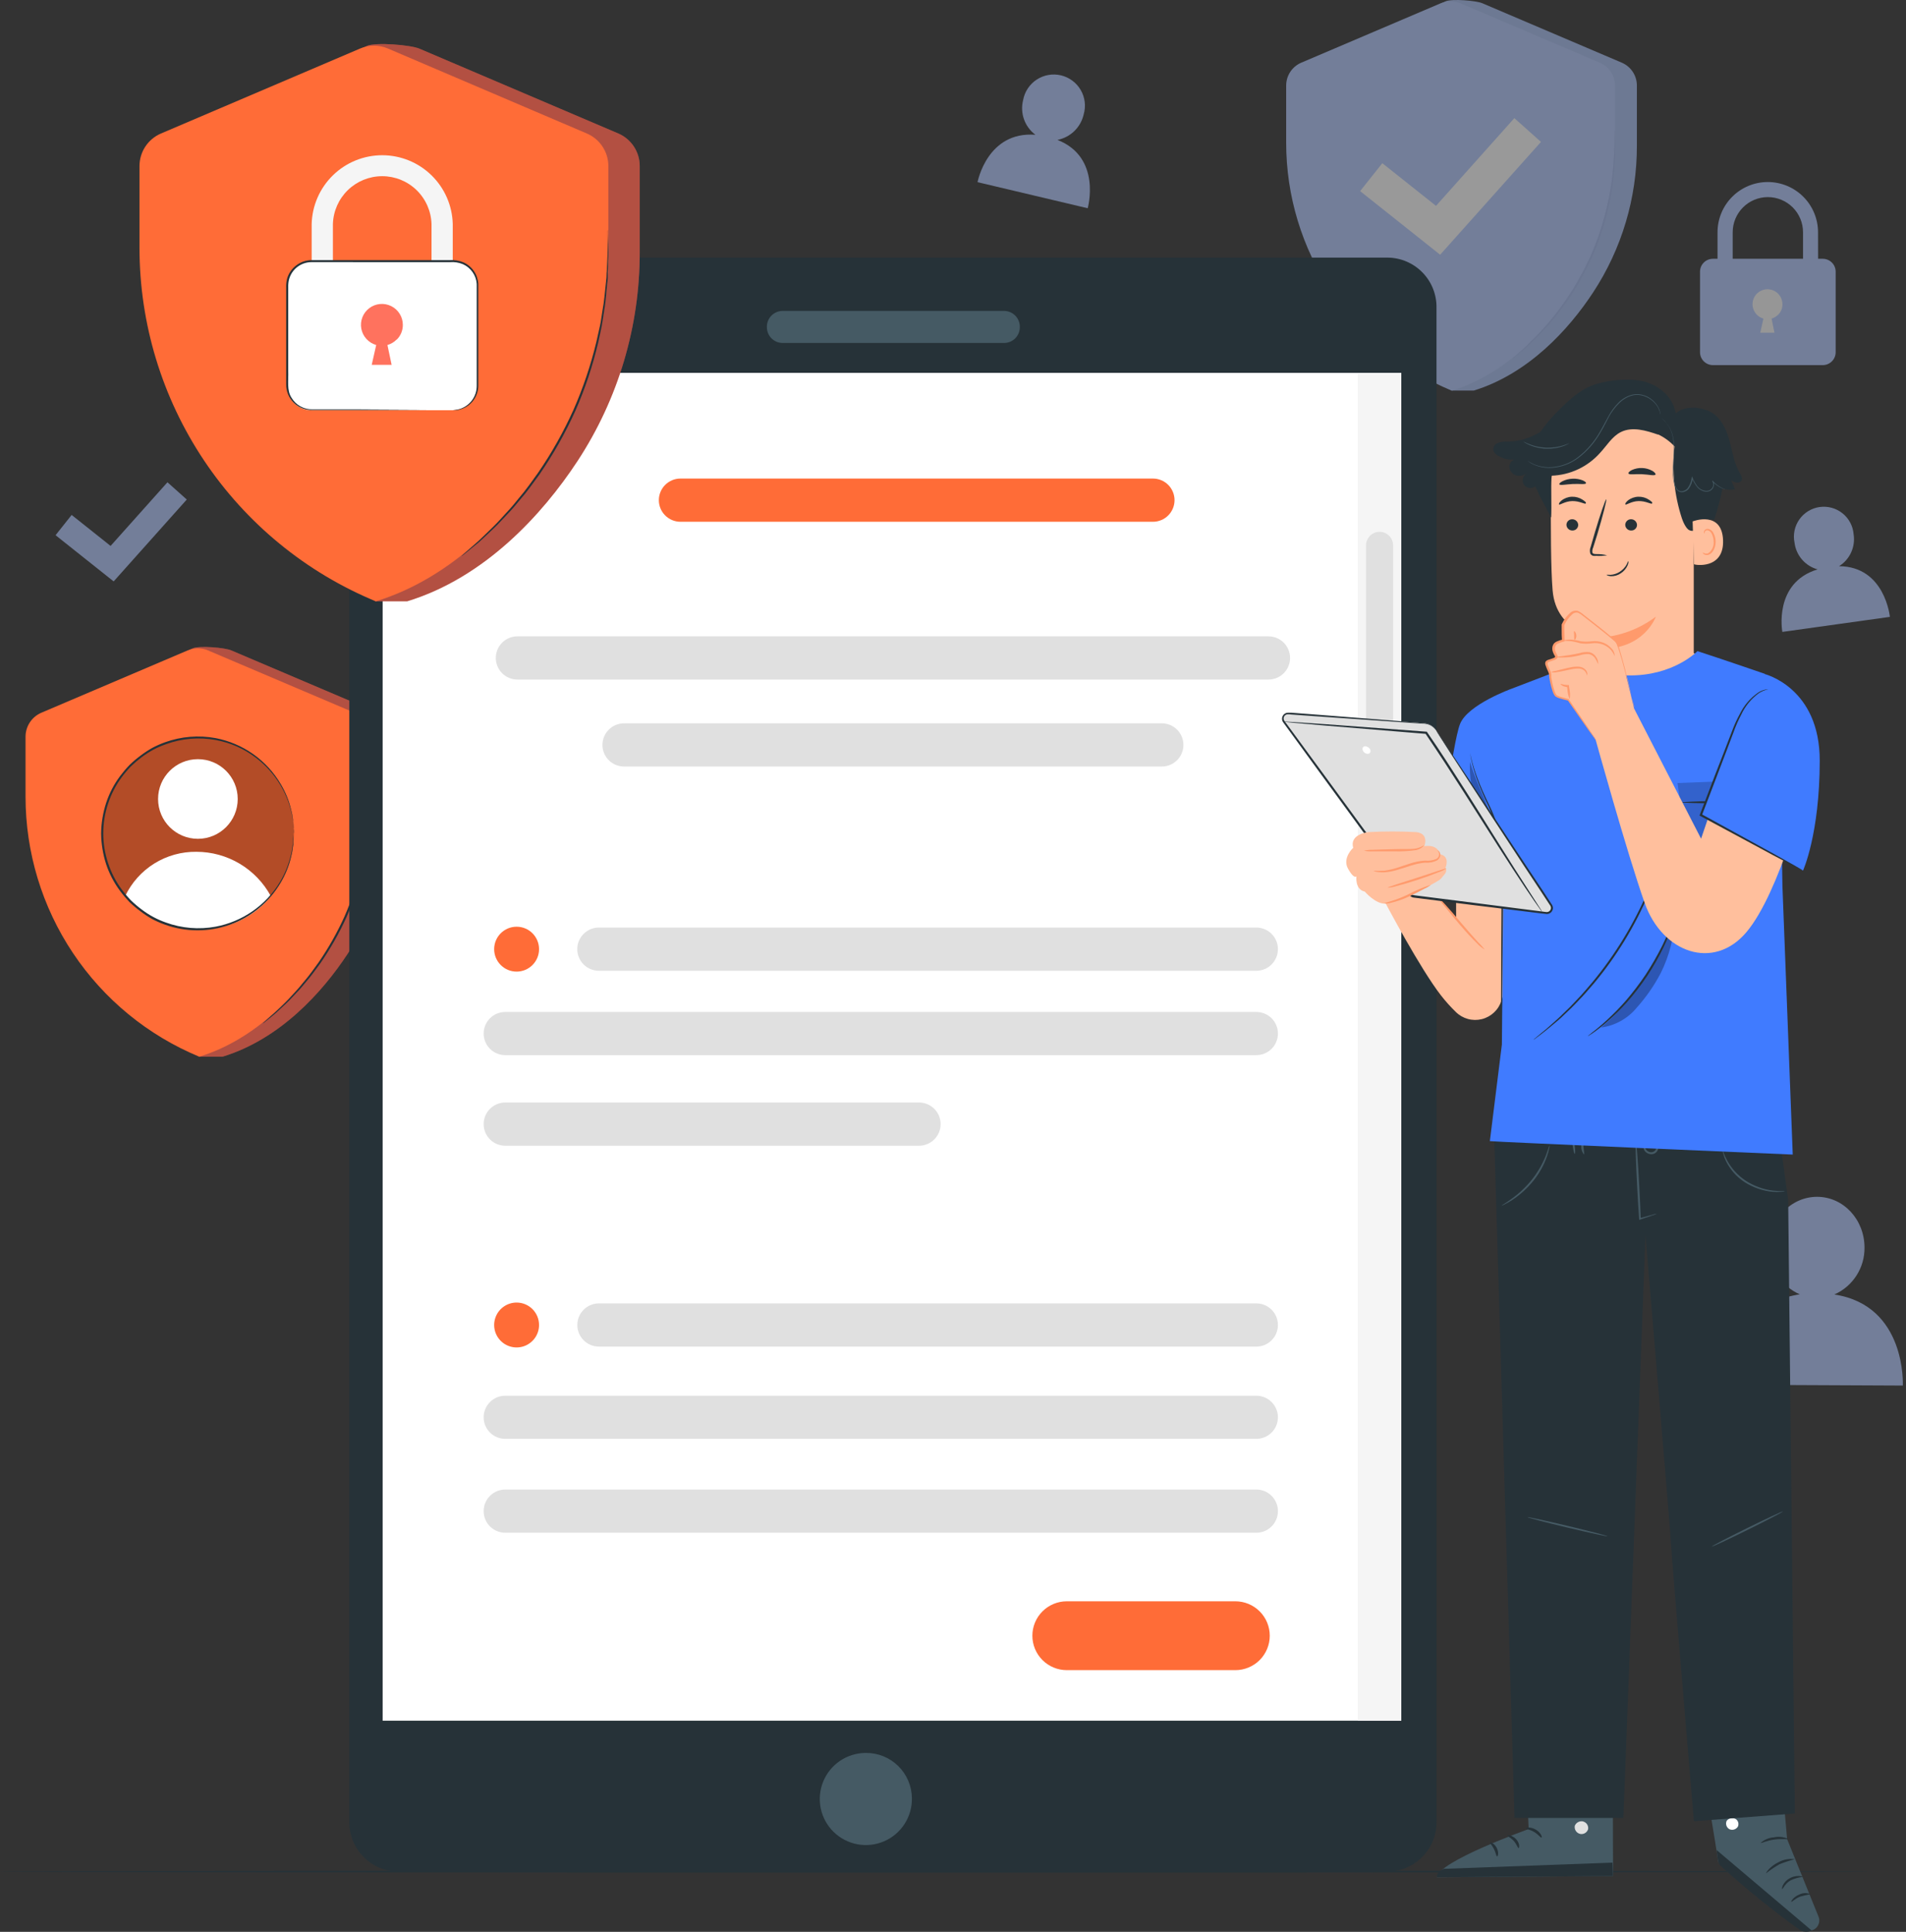 <svg width="148" height="150" viewBox="0 0 148 150" fill="none" xmlns="http://www.w3.org/2000/svg">
<rect x="0" y="0" width="148" height="150" fill="#333333" stroke="none"/>
<g opacity="0.5">
<path d="M112.262 0.097L102.752 4.867C102.403 5.015 102.106 5.262 101.898 5.578C101.689 5.894 101.578 6.264 101.578 6.642V11.09C101.569 15.134 102.749 19.091 104.969 22.471C106.683 25.072 108.956 28.418 112.737 30.326H114.441C118.652 29.026 121.793 25.622 123.711 22.695C125.931 19.316 127.111 15.358 127.103 11.315V6.642C127.103 6.264 126.992 5.895 126.784 5.579C126.575 5.263 126.279 5.016 125.932 4.867L115.098 0.25C114.613 0.045 112.744 -0.108 112.262 0.097Z" fill="#A8BFF3"/>
<path d="M111.879 0.25L101.045 4.867C100.696 5.015 100.399 5.262 100.191 5.578C99.982 5.894 99.871 6.264 99.871 6.642V11.09C99.871 15.211 101.094 19.24 103.384 22.665C105.674 26.091 108.929 28.761 112.737 30.336C116.945 29.036 120.086 25.631 122.007 22.705C124.228 19.322 125.407 15.361 125.399 11.315V6.642C125.399 6.264 125.288 5.894 125.079 5.578C124.87 5.262 124.573 5.015 124.225 4.867L113.391 0.25C113.151 0.149 112.894 0.097 112.635 0.097C112.375 0.097 112.118 0.149 111.879 0.25Z" fill="#B3CAFF"/>
<path d="M125.363 10.108C125.378 10.176 125.384 10.245 125.382 10.313C125.382 10.466 125.399 10.661 125.408 10.902C125.418 11.142 125.434 11.471 125.408 11.835C125.382 12.199 125.408 12.615 125.35 13.071C125.291 13.526 125.275 14.046 125.181 14.563C125.139 14.83 125.106 15.106 125.051 15.389C124.996 15.672 124.927 15.958 124.865 16.254C124.566 17.538 124.147 18.791 123.614 19.996C123.066 21.196 122.413 22.345 121.663 23.43C121.302 23.918 120.967 24.405 120.609 24.792C120.434 24.997 120.284 25.205 120.105 25.387L119.611 25.911C119.302 26.236 118.987 26.522 118.723 26.776C118.46 27.029 118.219 27.228 118.021 27.387L117.595 27.758C117.544 27.804 117.489 27.844 117.429 27.878C117.472 27.824 117.522 27.775 117.576 27.732L118.014 27.338C118.206 27.172 118.44 26.964 118.694 26.688C118.948 26.412 119.26 26.158 119.559 25.813L120.043 25.283C120.209 25.101 120.369 24.893 120.538 24.688C120.889 24.282 121.214 23.81 121.568 23.323C122.305 22.243 122.946 21.102 123.487 19.912C124.014 18.715 124.433 17.473 124.739 16.202L124.931 15.343C124.989 15.064 125.025 14.787 125.07 14.524C125.168 13.997 125.207 13.5 125.256 13.045C125.304 12.589 125.311 12.18 125.337 11.816C125.363 11.451 125.36 11.142 125.36 10.886C125.36 10.629 125.36 10.45 125.36 10.297C125.354 10.234 125.355 10.171 125.363 10.108Z" fill="#A1B8EE"/>
<path d="M111.827 19.779L105.613 14.839L107.336 12.671L111.505 15.984L117.588 9.172L119.656 11.019L111.827 19.779Z" fill="white"/>
<path d="M141.182 24.438H140.005V18.036C140.005 17.311 139.717 16.617 139.205 16.104C138.692 15.592 137.998 15.304 137.273 15.304C136.549 15.304 135.854 15.592 135.342 16.104C134.83 16.617 134.542 17.311 134.542 18.036V24.438H133.365V18.036C133.365 17.001 133.776 16.008 134.508 15.277C135.24 14.545 136.232 14.134 137.267 14.134C138.302 14.134 139.294 14.545 140.026 15.277C140.758 16.008 141.169 17.001 141.169 18.036L141.182 24.438Z" fill="#B3CAFF"/>
<path d="M141.536 20.094H133.007C132.454 20.094 132.006 20.542 132.006 21.095V27.348C132.006 27.901 132.454 28.35 133.007 28.35H141.536C142.089 28.35 142.538 27.901 142.538 27.348V21.095C142.538 20.542 142.089 20.094 141.536 20.094Z" fill="#B3CAFF"/>
<path d="M138.08 24.435C138.184 24.328 138.267 24.202 138.323 24.064C138.379 23.926 138.406 23.777 138.405 23.628C138.406 23.412 138.347 23.2 138.235 23.015C138.122 22.83 137.96 22.681 137.767 22.583C137.573 22.486 137.357 22.445 137.141 22.464C136.926 22.483 136.72 22.562 136.547 22.692C136.374 22.822 136.241 22.997 136.162 23.199C136.084 23.401 136.063 23.62 136.103 23.833C136.143 24.046 136.241 24.243 136.387 24.403C136.533 24.562 136.72 24.678 136.929 24.737L136.682 25.836H137.784L137.563 24.737C137.755 24.682 137.93 24.578 138.07 24.435" fill="#FAFAFA"/>
<path d="M142.434 100.514C143.137 100.203 143.734 99.693 144.151 99.046C144.568 98.4 144.786 97.645 144.778 96.876C144.778 94.704 143.152 92.935 141.107 92.928C139.062 92.922 137.41 94.671 137.403 96.83C137.389 97.606 137.604 98.368 138.022 99.021C138.439 99.674 139.041 100.189 139.751 100.501C134.077 101.356 134.334 107.521 134.334 107.521L147.753 107.583C147.753 107.583 148.059 101.363 142.434 100.514Z" fill="#B3CAFF"/>
<path d="M82.111 10.863C82.605 10.766 83.061 10.527 83.422 10.176C83.783 9.825 84.035 9.377 84.146 8.886C84.239 8.571 84.266 8.24 84.227 7.914C84.187 7.588 84.082 7.273 83.917 6.989C83.751 6.705 83.53 6.457 83.266 6.262C83.003 6.066 82.702 5.926 82.382 5.85C82.062 5.775 81.731 5.765 81.407 5.822C81.083 5.879 80.775 6.001 80.5 6.181C80.225 6.361 79.99 6.595 79.808 6.869C79.627 7.143 79.503 7.451 79.445 7.774C79.32 8.267 79.344 8.786 79.514 9.265C79.684 9.744 79.993 10.162 80.401 10.466C76.652 10.17 75.907 14.144 75.907 14.144L84.459 16.169C84.459 16.169 85.577 12.225 82.111 10.863Z" fill="#B3CAFF"/>
<path d="M142.801 43.963C143.211 43.707 143.537 43.336 143.738 42.896C143.939 42.456 144.007 41.967 143.933 41.489C143.908 41.173 143.819 40.865 143.671 40.584C143.523 40.303 143.319 40.056 143.071 39.858C142.824 39.659 142.538 39.513 142.232 39.429C141.926 39.345 141.606 39.325 141.292 39.369C140.978 39.414 140.676 39.522 140.406 39.688C140.135 39.854 139.901 40.073 139.719 40.333C139.536 40.592 139.409 40.886 139.344 41.197C139.28 41.508 139.28 41.829 139.345 42.139C139.405 42.623 139.607 43.078 139.926 43.447C140.245 43.816 140.666 44.082 141.136 44.211C137.686 45.254 138.398 49.065 138.398 49.065L146.748 47.898C146.748 47.898 146.374 43.986 142.801 43.963Z" fill="#B3CAFF"/>
<path d="M8.825 45.144L4.315 41.557L5.563 39.984L8.587 42.39L13.003 37.447L14.502 38.787L8.825 45.144Z" fill="#B3CAFF"/>
</g>
<path d="M145.448 145.324C145.448 145.372 112.884 145.408 72.727 145.408C32.571 145.408 0 145.372 0 145.324C0 145.275 32.554 145.239 72.727 145.239C112.9 145.239 145.448 145.278 145.448 145.324Z" fill="#263238"/>
<path d="M14.977 50.337L5.004 55.341C4.642 55.498 4.335 55.758 4.119 56.089C3.904 56.419 3.79 56.806 3.791 57.2V61.866C3.78 66.111 5.016 70.265 7.345 73.813C9.143 76.55 11.527 80.049 15.49 82.049H17.279C21.694 80.703 24.988 77.116 27.001 74.047C29.331 70.499 30.568 66.345 30.558 62.1V57.2C30.558 56.804 30.441 56.417 30.222 56.086C30.004 55.756 29.693 55.496 29.329 55.341L17.952 50.499C17.448 50.284 15.497 50.122 14.977 50.337Z" fill="#FF725E"/>
<path opacity="0.3" d="M14.977 50.337L5.004 55.341C4.642 55.498 4.335 55.758 4.119 56.089C3.904 56.419 3.79 56.806 3.791 57.2V61.866C3.78 66.111 5.016 70.265 7.345 73.813C9.143 76.55 11.527 80.049 15.49 82.049H17.279C21.694 80.703 24.988 77.116 27.001 74.047C29.331 70.499 30.568 66.345 30.558 62.1V57.2C30.558 56.804 30.441 56.417 30.222 56.086C30.004 55.756 29.693 55.496 29.329 55.341L17.952 50.499C17.448 50.284 15.497 50.122 14.977 50.337Z" fill="black"/>
<path d="M14.577 50.499L3.212 55.341C2.848 55.496 2.538 55.756 2.319 56.086C2.101 56.417 1.984 56.804 1.983 57.2V61.866C1.984 66.188 3.266 70.412 5.667 74.004C8.068 77.597 11.481 80.396 15.474 82.049C19.886 80.703 23.18 77.116 25.196 74.047C27.527 70.499 28.764 66.345 28.753 62.1V57.2C28.753 56.805 28.637 56.417 28.419 56.087C28.201 55.756 27.891 55.497 27.527 55.341L16.147 50.499C15.899 50.395 15.632 50.341 15.362 50.341C15.092 50.341 14.825 50.395 14.577 50.499Z" fill="#FF6C37"/>
<path opacity="0.3" d="M18.062 71.662C21.897 70.175 23.801 65.859 22.313 62.023C20.825 58.188 16.51 56.284 12.674 57.772C8.838 59.26 6.935 63.575 8.423 67.411C9.91 71.247 14.226 73.15 18.062 71.662Z" fill="black"/>
<path d="M15.367 65.131C17.074 65.131 18.459 63.746 18.459 62.039C18.459 60.331 17.074 58.947 15.367 58.947C13.659 58.947 12.274 60.331 12.274 62.039C12.274 63.746 13.659 65.131 15.367 65.131Z" fill="white"/>
<path d="M9.722 69.573C10.22 68.532 11.004 67.656 11.984 67.047C12.963 66.439 14.097 66.124 15.25 66.139C16.432 66.139 17.593 66.458 18.609 67.062C19.625 67.667 20.46 68.534 21.024 69.573C21.024 69.573 19.2 72.271 15.172 72.174C14.128 72.17 13.098 71.934 12.155 71.484C11.213 71.035 10.382 70.382 9.722 69.573Z" fill="white"/>
<path d="M22.816 64.718C22.812 64.678 22.812 64.638 22.816 64.598C22.816 64.51 22.816 64.393 22.787 64.246C22.787 64.168 22.787 64.081 22.787 63.986C22.787 63.892 22.754 63.788 22.738 63.661C22.704 63.403 22.652 63.148 22.582 62.897C22.405 62.203 22.126 61.539 21.753 60.927C21.264 60.115 20.624 59.404 19.867 58.833C18.953 58.138 17.888 57.667 16.759 57.461C15.462 57.222 14.125 57.334 12.886 57.786C12.551 57.902 12.225 58.043 11.911 58.208C11.596 58.381 11.294 58.574 11.007 58.787C10.714 59.007 10.435 59.245 10.171 59.499C9.912 59.767 9.671 60.052 9.449 60.351C8.994 60.968 8.639 61.653 8.399 62.38C7.891 63.889 7.891 65.522 8.399 67.03C8.638 67.758 8.993 68.443 9.449 69.059C9.671 69.359 9.912 69.645 10.171 69.914C10.434 70.168 10.713 70.405 11.007 70.623C11.571 71.053 12.2 71.392 12.87 71.627C14.108 72.079 15.445 72.191 16.742 71.953C17.772 71.759 18.749 71.35 19.61 70.752C20.471 70.154 21.195 69.381 21.737 68.483C22.105 67.876 22.381 67.216 22.553 66.526C22.622 66.274 22.675 66.018 22.709 65.758C22.709 65.648 22.748 65.544 22.758 65.433C22.767 65.323 22.758 65.251 22.758 65.173L22.787 64.819C22.784 64.779 22.784 64.739 22.787 64.698C22.79 64.739 22.79 64.779 22.787 64.819C22.787 64.91 22.787 65.027 22.787 65.177C22.787 65.254 22.787 65.342 22.787 65.437C22.787 65.531 22.761 65.638 22.745 65.762C22.719 66.024 22.671 66.284 22.602 66.539C22.436 67.243 22.163 67.918 21.792 68.539C20.908 70.047 19.524 71.198 17.88 71.792C16.236 72.386 14.435 72.386 12.792 71.79C12.457 71.67 12.131 71.526 11.816 71.361C11.496 71.181 11.19 70.978 10.899 70.753C10.597 70.531 10.31 70.289 10.041 70.028C9.782 69.757 9.541 69.471 9.319 69.169C8.851 68.54 8.486 67.84 8.239 67.095C7.993 66.326 7.862 65.525 7.853 64.718C7.862 63.91 7.993 63.109 8.243 62.341C8.487 61.596 8.851 60.896 9.319 60.267C9.548 59.961 9.795 59.67 10.06 59.395C10.329 59.134 10.614 58.892 10.915 58.67C11.204 58.45 11.507 58.25 11.823 58.072C12.137 57.905 12.463 57.761 12.798 57.639C14.063 57.181 15.426 57.069 16.749 57.314C17.798 57.516 18.791 57.939 19.663 58.556C20.535 59.173 21.265 59.969 21.805 60.891C22.177 61.513 22.45 62.188 22.614 62.894C22.684 63.147 22.732 63.406 22.758 63.668C22.758 63.782 22.793 63.886 22.8 63.993V64.256C22.8 64.406 22.8 64.523 22.8 64.611C22.808 64.646 22.814 64.682 22.816 64.718Z" fill="#263238"/>
<path d="M28.714 60.836C28.73 60.907 28.737 60.98 28.737 61.053C28.737 61.21 28.737 61.414 28.763 61.671C28.789 61.928 28.789 62.266 28.763 62.647C28.763 62.839 28.763 63.04 28.763 63.258C28.763 63.476 28.763 63.703 28.721 63.941C28.675 64.419 28.643 64.946 28.542 65.505C28.5 65.784 28.464 66.074 28.405 66.37C28.347 66.666 28.275 66.968 28.21 67.28C27.898 68.624 27.462 69.937 26.91 71.202C26.339 72.46 25.656 73.664 24.871 74.801C24.494 75.311 24.146 75.806 23.769 76.232C23.587 76.446 23.418 76.664 23.239 76.856L22.722 77.402C22.397 77.763 22.071 78.053 21.792 78.309C21.558 78.54 21.311 78.757 21.054 78.96L20.573 79.35C20.52 79.397 20.462 79.439 20.4 79.474C20.446 79.419 20.497 79.369 20.553 79.324L21.011 78.911C21.216 78.735 21.46 78.517 21.727 78.261C21.993 78.004 22.319 77.701 22.634 77.341L23.141 76.788C23.317 76.596 23.466 76.378 23.661 76.163C24.029 75.737 24.37 75.243 24.744 74.73C25.516 73.597 26.188 72.401 26.754 71.153C27.303 69.894 27.738 68.588 28.054 67.251L28.256 66.347C28.314 66.054 28.353 65.765 28.402 65.489C28.506 64.936 28.545 64.412 28.597 63.938C28.627 63.7 28.646 63.473 28.653 63.258L28.682 62.65C28.711 62.27 28.705 61.941 28.705 61.675C28.705 61.408 28.705 61.216 28.705 61.057C28.702 60.983 28.706 60.909 28.714 60.836Z" fill="#263238"/>
<path d="M107.779 145.324H30.893C30.389 145.315 29.892 145.208 29.43 145.007C28.968 144.806 28.55 144.516 28.2 144.154C27.85 143.792 27.575 143.364 27.39 142.895C27.205 142.426 27.115 141.926 27.124 141.422V23.905C27.115 23.401 27.205 22.9 27.39 22.432C27.575 21.963 27.85 21.535 28.2 21.173C28.55 20.81 28.968 20.52 29.43 20.32C29.892 20.119 30.389 20.011 30.893 20.003H107.779C108.282 20.011 108.779 20.119 109.241 20.32C109.703 20.521 110.121 20.81 110.47 21.173C110.82 21.535 111.095 21.963 111.279 22.432C111.463 22.901 111.553 23.401 111.544 23.905V141.428C111.552 141.931 111.462 142.431 111.277 142.899C111.093 143.367 110.818 143.794 110.468 144.156C110.118 144.518 109.701 144.807 109.24 145.007C108.778 145.208 108.282 145.315 107.779 145.324Z" fill="#263238"/>
<path d="M70.809 139.624C70.821 140.334 70.622 141.031 70.236 141.627C69.851 142.224 69.296 142.692 68.644 142.972C67.992 143.252 67.271 143.332 66.573 143.201C65.875 143.07 65.232 142.734 64.725 142.237C64.219 141.739 63.872 141.102 63.729 140.406C63.586 139.711 63.653 138.989 63.922 138.331C64.191 137.674 64.649 137.112 65.239 136.716C65.828 136.32 66.522 136.109 67.232 136.109C68.172 136.101 69.077 136.467 69.748 137.126C70.418 137.785 70.8 138.683 70.809 139.624Z" fill="#455A64"/>
<path d="M77.985 26.63H60.752C60.591 26.627 60.432 26.593 60.285 26.529C60.138 26.465 60.005 26.373 59.893 26.258C59.781 26.142 59.693 26.006 59.634 25.857C59.575 25.707 59.546 25.548 59.548 25.387C59.543 25.063 59.667 24.75 59.892 24.516C60.118 24.282 60.427 24.148 60.752 24.142H77.985C78.309 24.148 78.618 24.282 78.844 24.516C79.069 24.75 79.193 25.063 79.188 25.387C79.19 25.548 79.161 25.707 79.102 25.857C79.043 26.006 78.955 26.142 78.844 26.258C78.732 26.373 78.599 26.465 78.451 26.529C78.304 26.593 78.145 26.627 77.985 26.63Z" fill="#455A64"/>
<path d="M108.809 28.951H29.712V133.605H108.809V28.951Z" fill="white"/>
<path d="M108.809 28.951H105.434V133.605H108.809V28.951Z" fill="#F5F5F5"/>
<path d="M107.122 66.549C106.843 66.548 106.576 66.436 106.379 66.239C106.182 66.041 106.072 65.774 106.072 65.495V42.347C106.072 42.069 106.182 41.801 106.379 41.604C106.576 41.406 106.843 41.295 107.122 41.294C107.401 41.294 107.669 41.405 107.867 41.602C108.064 41.8 108.175 42.068 108.175 42.347V65.495C108.175 65.775 108.064 66.043 107.867 66.24C107.669 66.438 107.401 66.549 107.122 66.549Z" fill="#E0E0E0"/>
<path d="M98.495 52.765H40.176C39.731 52.765 39.304 52.589 38.989 52.274C38.675 51.959 38.498 51.533 38.498 51.088C38.498 50.643 38.675 50.216 38.989 49.901C39.304 49.587 39.731 49.41 40.176 49.41H98.495C98.94 49.41 99.367 49.587 99.682 49.901C99.996 50.216 100.173 50.643 100.173 51.088C100.173 51.533 99.996 51.959 99.682 52.274C99.367 52.589 98.94 52.765 98.495 52.765Z" fill="#E0E0E0"/>
<path d="M89.524 40.514H52.837C52.392 40.514 51.965 40.337 51.651 40.022C51.336 39.708 51.159 39.281 51.159 38.836C51.159 38.391 51.336 37.964 51.651 37.649C51.965 37.335 52.392 37.158 52.837 37.158H89.524C89.969 37.158 90.396 37.335 90.711 37.649C91.025 37.964 91.202 38.391 91.202 38.836C91.202 39.281 91.025 39.708 90.711 40.022C90.396 40.337 89.969 40.514 89.524 40.514Z" fill="#FF6C37"/>
<path d="M90.214 59.519H48.458C48.013 59.519 47.586 59.342 47.271 59.027C46.956 58.713 46.78 58.286 46.78 57.841C46.78 57.396 46.956 56.969 47.271 56.655C47.586 56.34 48.013 56.163 48.458 56.163H90.214C90.434 56.163 90.652 56.207 90.856 56.291C91.059 56.375 91.244 56.499 91.4 56.655C91.556 56.81 91.68 56.995 91.764 57.199C91.848 57.403 91.892 57.621 91.892 57.841C91.892 58.061 91.848 58.279 91.764 58.483C91.68 58.687 91.556 58.872 91.4 59.027C91.244 59.183 91.059 59.307 90.856 59.391C90.652 59.475 90.434 59.519 90.214 59.519Z" fill="#E0E0E0"/>
<path d="M71.361 88.962H39.233C38.788 88.962 38.361 88.785 38.047 88.47C37.732 88.156 37.555 87.729 37.555 87.284C37.555 87.063 37.599 86.845 37.683 86.642C37.767 86.438 37.891 86.253 38.047 86.097C38.202 85.942 38.387 85.818 38.591 85.734C38.794 85.649 39.013 85.606 39.233 85.606H71.361C71.582 85.606 71.8 85.649 72.004 85.734C72.207 85.818 72.392 85.942 72.548 86.097C72.704 86.253 72.827 86.438 72.912 86.642C72.996 86.845 73.039 87.063 73.039 87.284C73.039 87.729 72.862 88.156 72.548 88.47C72.233 88.785 71.806 88.962 71.361 88.962Z" fill="#E0E0E0"/>
<path d="M97.553 81.928H39.233C38.788 81.928 38.361 81.752 38.047 81.437C37.732 81.122 37.555 80.696 37.555 80.251C37.555 80.031 37.599 79.812 37.683 79.609C37.767 79.406 37.891 79.221 38.047 79.065C38.203 78.91 38.388 78.787 38.591 78.703C38.795 78.619 39.013 78.576 39.233 78.576H97.553C97.773 78.576 97.991 78.619 98.194 78.703C98.398 78.787 98.583 78.91 98.739 79.065C98.895 79.221 99.018 79.406 99.103 79.609C99.187 79.812 99.23 80.031 99.23 80.251C99.23 80.471 99.187 80.689 99.103 80.893C99.018 81.096 98.895 81.281 98.739 81.437C98.583 81.593 98.398 81.716 98.195 81.801C97.991 81.885 97.773 81.928 97.553 81.928Z" fill="#E0E0E0"/>
<path d="M97.553 101.204H46.507C45.58 101.204 44.829 101.955 44.829 102.881C44.829 103.808 45.58 104.559 46.507 104.559H97.553C98.479 104.559 99.23 103.808 99.23 102.881C99.23 101.955 98.479 101.204 97.553 101.204Z" fill="#E0E0E0"/>
<path d="M97.553 111.722H39.233C38.788 111.722 38.361 111.546 38.047 111.231C37.732 110.916 37.555 110.489 37.555 110.044C37.557 109.601 37.734 109.176 38.049 108.862C38.363 108.549 38.789 108.373 39.233 108.373H97.553C97.773 108.373 97.991 108.417 98.195 108.501C98.398 108.585 98.583 108.709 98.739 108.865C98.895 109.02 99.018 109.205 99.103 109.409C99.187 109.612 99.23 109.831 99.23 110.051C99.229 110.495 99.051 110.92 98.737 111.233C98.422 111.546 97.996 111.722 97.553 111.722Z" fill="#E0E0E0"/>
<path d="M97.553 119.012H39.233C38.788 119.012 38.361 118.835 38.047 118.521C37.732 118.206 37.555 117.779 37.555 117.334C37.555 116.889 37.732 116.463 38.047 116.148C38.361 115.833 38.788 115.657 39.233 115.657H97.553C97.773 115.657 97.991 115.7 98.195 115.784C98.398 115.869 98.583 115.992 98.739 116.148C98.895 116.304 99.018 116.489 99.103 116.692C99.187 116.896 99.23 117.114 99.23 117.334C99.23 117.779 99.054 118.206 98.739 118.521C98.424 118.835 97.998 119.012 97.553 119.012Z" fill="#E0E0E0"/>
<path d="M41.857 102.881C41.857 103.226 41.755 103.563 41.563 103.85C41.371 104.137 41.099 104.36 40.78 104.492C40.462 104.624 40.111 104.658 39.773 104.59C39.435 104.523 39.124 104.357 38.881 104.113C38.637 103.868 38.471 103.558 38.404 103.219C38.338 102.881 38.373 102.531 38.505 102.212C38.637 101.894 38.861 101.622 39.148 101.431C39.435 101.24 39.773 101.138 40.117 101.139C40.579 101.139 41.022 101.323 41.348 101.65C41.674 101.977 41.857 102.42 41.857 102.881Z" fill="#FF6C37"/>
<path d="M97.552 75.377H46.503C46.058 75.377 45.632 75.2 45.317 74.885C45.002 74.57 44.825 74.144 44.825 73.699C44.825 73.254 45.002 72.827 45.317 72.512C45.632 72.198 46.058 72.021 46.503 72.021H97.552C97.773 72.021 97.991 72.064 98.195 72.149C98.398 72.233 98.583 72.357 98.739 72.512C98.895 72.668 99.018 72.853 99.103 73.057C99.187 73.26 99.23 73.478 99.23 73.699C99.23 73.919 99.187 74.137 99.103 74.341C99.018 74.544 98.895 74.729 98.739 74.885C98.583 75.041 98.398 75.165 98.195 75.249C97.991 75.333 97.773 75.377 97.552 75.377Z" fill="#E0E0E0"/>
<path d="M40.114 75.442C41.077 75.442 41.857 74.661 41.857 73.699C41.857 72.736 41.077 71.956 40.114 71.956C39.152 71.956 38.371 72.736 38.371 73.699C38.371 74.661 39.152 75.442 40.114 75.442Z" fill="#FF6C37"/>
<path d="M95.924 129.681H82.836C82.127 129.681 81.447 129.399 80.946 128.898C80.445 128.396 80.163 127.717 80.163 127.008C80.163 126.299 80.445 125.619 80.946 125.118C81.447 124.617 82.127 124.335 82.836 124.335H95.924C96.632 124.335 97.312 124.617 97.814 125.118C98.315 125.619 98.596 126.299 98.596 127.008C98.596 127.717 98.315 128.396 97.814 128.898C97.312 129.399 96.632 129.681 95.924 129.681Z" fill="#FF6C37"/>
<path d="M28.503 3.56L14.938 10.365C14.441 10.576 14.018 10.929 13.72 11.378C13.423 11.828 13.264 12.356 13.263 12.895V19.242C13.247 25.018 14.93 30.672 18.102 35.5C20.547 39.213 23.785 43.973 29.18 46.691H31.612C37.614 44.861 42.095 39.98 44.836 35.809C48.008 30.981 49.69 25.327 49.674 19.551V12.895C49.675 12.357 49.518 11.831 49.222 11.381C48.927 10.931 48.507 10.578 48.013 10.365L32.548 3.771C31.859 3.488 29.193 3.267 28.503 3.56Z" fill="#FF725E"/>
<path opacity="0.3" d="M28.503 3.56L14.938 10.365C14.441 10.576 14.018 10.929 13.72 11.378C13.423 11.828 13.264 12.356 13.263 12.895V19.242C13.247 25.018 14.93 30.672 18.102 35.5C20.547 39.213 23.785 43.973 29.18 46.691H31.612C37.614 44.861 42.095 39.98 44.836 35.809C48.008 30.981 49.69 25.327 49.674 19.551V12.895C49.675 12.357 49.518 11.831 49.222 11.381C48.927 10.931 48.507 10.578 48.013 10.365L32.548 3.771C31.859 3.488 29.193 3.267 28.503 3.56Z" fill="black"/>
<path d="M27.957 3.771L12.502 10.365C12.006 10.576 11.583 10.929 11.286 11.379C10.989 11.829 10.831 12.356 10.831 12.895V19.242C10.832 25.119 12.575 30.864 15.841 35.75C19.108 40.636 23.749 44.444 29.18 46.691C35.182 44.861 39.663 39.98 42.4 35.809C45.574 30.982 47.256 25.328 47.239 19.551V12.895C47.239 12.356 47.081 11.829 46.783 11.379C46.486 10.929 46.063 10.576 45.567 10.365L30.129 3.771C29.786 3.624 29.416 3.548 29.043 3.548C28.67 3.548 28.3 3.624 27.957 3.771Z" fill="#FF6C37"/>
<path d="M47.19 17.841C47.194 17.865 47.194 17.891 47.19 17.915C47.19 17.974 47.19 18.045 47.19 18.133C47.19 18.341 47.206 18.621 47.219 18.975C47.232 19.33 47.252 19.785 47.219 20.305C47.219 20.565 47.219 20.842 47.193 21.134C47.193 21.284 47.193 21.433 47.193 21.59C47.193 21.746 47.164 21.915 47.147 22.068C47.082 22.718 47.04 23.433 46.904 24.191C46.842 24.568 46.793 24.965 46.715 25.365C46.637 25.765 46.539 26.177 46.448 26.6C46.019 28.428 45.421 30.212 44.663 31.93C43.889 33.639 42.964 35.277 41.899 36.823C41.386 37.519 40.924 38.192 40.404 38.774C40.153 39.067 39.926 39.362 39.682 39.623L38.98 40.37C38.544 40.858 38.095 41.245 37.721 41.606C37.529 41.782 37.357 41.951 37.191 42.097L36.736 42.465L36.086 42.998L35.913 43.134C35.874 43.164 35.852 43.177 35.852 43.173C35.852 43.17 35.852 43.154 35.9 43.118L36.063 42.972L36.691 42.416L37.149 42.016C37.315 41.869 37.474 41.691 37.669 41.515C38.037 41.151 38.476 40.761 38.905 40.27L39.597 39.515C39.838 39.255 40.062 38.959 40.306 38.667C40.81 38.088 41.282 37.415 41.782 36.716C42.836 35.173 43.753 33.541 44.523 31.838C45.275 30.13 45.872 28.357 46.309 26.542C46.403 26.122 46.491 25.713 46.582 25.316C46.673 24.919 46.712 24.523 46.777 24.145C46.92 23.391 46.969 22.679 47.04 22.032C47.06 21.872 47.076 21.707 47.092 21.56C47.108 21.414 47.092 21.255 47.112 21.108C47.125 20.816 47.138 20.539 47.151 20.279C47.186 19.762 47.177 19.304 47.177 18.953V18.137V17.915C47.176 17.89 47.181 17.864 47.19 17.841Z" fill="#263238"/>
<path d="M35.156 26.369H33.507V17.398C33.478 16.402 33.062 15.457 32.347 14.762C31.633 14.068 30.675 13.68 29.679 13.68C28.682 13.68 27.725 14.068 27.01 14.762C26.295 15.457 25.879 16.402 25.85 17.398V26.369H24.201V17.398C24.236 15.969 24.829 14.61 25.852 13.611C26.875 12.612 28.249 12.053 29.679 12.053C31.109 12.053 32.482 12.612 33.505 13.611C34.529 14.61 35.121 15.969 35.156 17.398V26.369Z" fill="#F5F5F5"/>
<path d="M35.169 20.282H24.185C23.142 20.282 22.296 21.128 22.296 22.172V29.962C22.296 31.006 23.142 31.852 24.185 31.852H35.169C36.212 31.852 37.058 31.006 37.058 29.962V22.172C37.058 21.128 36.212 20.282 35.169 20.282Z" fill="white"/>
<path d="M35.172 31.852C35.337 31.834 35.502 31.806 35.663 31.767C36.057 31.653 36.403 31.414 36.648 31.085C36.893 30.756 37.023 30.356 37.019 29.946C37.019 29.566 37.019 29.153 37.019 28.707C37.019 27.82 37.019 26.808 37.019 25.69C37.019 24.571 37.019 23.352 37.019 22.038C36.995 21.711 36.882 21.396 36.693 21.128C36.504 20.859 36.246 20.647 35.946 20.513C35.626 20.382 35.279 20.328 34.935 20.357H33.842L24.189 20.354C23.783 20.354 23.389 20.491 23.07 20.742C22.752 20.993 22.527 21.345 22.433 21.739C22.39 21.936 22.373 22.137 22.381 22.337V24.168C22.381 25.794 22.381 27.329 22.381 28.808C22.41 29.543 22.257 30.3 22.634 30.879C22.801 31.163 23.042 31.397 23.331 31.556C23.62 31.715 23.947 31.792 24.276 31.78H27.934L33.231 31.809H34.668H35.042C35.085 31.805 35.129 31.805 35.172 31.809C35.129 31.814 35.085 31.814 35.042 31.809H34.668H33.231L27.934 31.835H24.276C24.008 31.847 23.739 31.804 23.488 31.708C23.237 31.613 23.008 31.466 22.815 31.279C22.622 31.091 22.47 30.866 22.368 30.617C22.266 30.368 22.216 30.101 22.221 29.832V28.808C22.221 27.329 22.221 25.778 22.221 24.168V22.351C22.212 22.132 22.23 21.914 22.277 21.7C22.382 21.274 22.628 20.896 22.976 20.627C23.326 20.35 23.759 20.199 24.205 20.198H33.823H34.915C35.282 20.17 35.65 20.23 35.988 20.373C36.312 20.518 36.59 20.748 36.792 21.038C36.995 21.328 37.115 21.669 37.139 22.022C37.139 23.349 37.139 24.565 37.139 25.683C37.139 26.802 37.139 27.813 37.139 28.701C37.139 29.146 37.139 29.559 37.139 29.939C37.14 30.296 37.041 30.645 36.853 30.948C36.598 31.368 36.188 31.672 35.712 31.793C35.537 31.846 35.354 31.866 35.172 31.852Z" fill="#263238"/>
<path d="M30.812 26.366C30.961 26.218 31.079 26.041 31.159 25.847C31.239 25.653 31.28 25.445 31.28 25.235C31.282 24.932 31.199 24.634 31.041 24.376C30.883 24.117 30.656 23.908 30.385 23.772C30.115 23.636 29.811 23.578 29.51 23.605C29.208 23.632 28.92 23.743 28.678 23.925C28.435 24.107 28.249 24.353 28.139 24.635C28.029 24.917 28.001 25.225 28.056 25.523C28.112 25.82 28.249 26.097 28.454 26.32C28.658 26.544 28.921 26.706 29.212 26.789L28.864 28.33H30.409L30.084 26.789C30.353 26.712 30.599 26.566 30.796 26.366" fill="#FF725E"/>
<path d="M131.519 37.968V51.143C131.548 53.419 131.883 56.996 128.267 56.879C125.149 56.553 124.32 53.585 124.297 51.458C124.297 50.45 124.274 49.608 124.264 49.507C124.264 49.507 120.85 49.228 120.561 45.853C120.421 44.227 120.408 40.842 120.431 37.782C120.445 36.198 121.054 34.676 122.139 33.521C123.223 32.365 124.703 31.66 126.284 31.546L126.609 31.523C130.143 31.471 131.577 34.44 131.519 37.968Z" fill="#FFBF9D"/>
<path d="M124.274 49.507C125.834 49.388 127.327 48.823 128.576 47.882C128.576 47.882 127.685 50.428 124.294 50.369L124.274 49.507Z" fill="#FF9A6C"/>
<path d="M126.209 39.167C126.277 39.236 126.667 38.92 127.23 38.907C127.792 38.894 128.205 39.167 128.277 39.096C128.348 39.024 128.238 38.937 128.052 38.81C127.805 38.644 127.511 38.559 127.214 38.569C126.918 38.578 126.633 38.682 126.401 38.865C126.232 39.008 126.176 39.135 126.209 39.167Z" fill="#263238"/>
<path d="M126.199 40.764C126.206 40.883 126.259 40.996 126.348 41.076C126.437 41.156 126.554 41.198 126.674 41.193C126.732 41.194 126.79 41.182 126.844 41.16C126.898 41.138 126.946 41.105 126.987 41.063C127.028 41.022 127.061 40.972 127.082 40.918C127.104 40.864 127.114 40.806 127.113 40.748C127.105 40.629 127.052 40.518 126.964 40.438C126.876 40.358 126.76 40.315 126.641 40.318C126.583 40.318 126.525 40.33 126.471 40.352C126.417 40.375 126.368 40.408 126.327 40.449C126.286 40.49 126.254 40.54 126.232 40.594C126.21 40.648 126.199 40.706 126.199 40.764Z" fill="#263238"/>
<path d="M124.794 43.115C124.514 43.05 124.227 43.019 123.939 43.024C123.806 43.024 123.679 43.001 123.65 42.913C123.628 42.777 123.649 42.638 123.708 42.513C123.812 42.188 123.916 41.84 124.034 41.476C124.473 40 124.781 38.79 124.723 38.774C124.664 38.758 124.258 39.938 123.819 41.414C123.715 41.778 123.614 42.126 123.517 42.458C123.446 42.624 123.436 42.809 123.487 42.981C123.509 43.027 123.541 43.067 123.582 43.098C123.622 43.129 123.668 43.151 123.718 43.16C123.794 43.169 123.87 43.169 123.946 43.16C124.229 43.179 124.514 43.164 124.794 43.115Z" fill="#263238"/>
<path d="M126.449 36.761C126.505 36.888 126.956 36.794 127.499 36.82C128.042 36.846 128.475 36.966 128.55 36.846C128.576 36.791 128.491 36.673 128.309 36.563C128.066 36.427 127.795 36.35 127.517 36.339C127.239 36.327 126.962 36.382 126.709 36.498C126.518 36.592 126.426 36.703 126.449 36.761Z" fill="#263238"/>
<path d="M121.081 37.607C121.143 37.711 121.582 37.607 122.118 37.581C122.655 37.555 123.094 37.633 123.152 37.525C123.175 37.473 123.087 37.382 122.902 37.301C122.651 37.201 122.382 37.157 122.112 37.171C121.839 37.178 121.57 37.245 121.325 37.366C121.143 37.46 121.055 37.558 121.081 37.607Z" fill="#263238"/>
<path d="M115.97 34.755C115.989 34.687 116.021 34.622 116.065 34.566C116.109 34.511 116.164 34.464 116.227 34.43C116.496 34.307 116.794 34.259 117.088 34.29C117.989 34.273 118.867 34.007 119.624 33.52C119.978 33.011 120.373 32.533 120.805 32.089C121.829 31.035 122.668 30.317 123.539 29.965C124.664 29.514 126.547 29.315 127.721 29.64C128.895 29.965 129.948 30.902 130.114 32.102C130.764 31.546 131.759 31.552 132.562 31.874H132.582C133.473 32.199 133.98 33.136 134.243 34.046C134.507 34.957 134.621 35.932 135.102 36.748C135.203 36.917 135.323 37.122 135.235 37.301C135.194 37.366 135.135 37.417 135.065 37.447C134.994 37.477 134.917 37.485 134.842 37.47C134.691 37.438 134.549 37.373 134.425 37.282C134.526 37.522 134.624 37.76 134.725 37.997C134.399 38.053 134.065 38.032 133.749 37.935C133.585 38.747 133.374 39.548 133.115 40.335C132.782 40.295 132.446 40.377 132.169 40.566C131.844 40.848 131.717 41.378 131.193 41.177C130.93 41.073 130.689 40.526 130.598 40.25C130.01 38.449 129.816 36.543 130.029 34.661C129.659 34.267 129.218 33.947 128.729 33.718L128.768 33.754C127.825 33.428 126.758 33.103 125.864 33.545C125.172 33.89 124.765 34.609 124.238 35.171C123.762 35.706 123.181 36.138 122.532 36.442C121.883 36.745 121.179 36.914 120.463 36.937C120.415 37.886 120.493 39.229 120.444 40.188L119.644 38.667C119.581 38.561 119.524 38.453 119.472 38.342V38.309C119.392 38.123 119.301 37.942 119.202 37.766C119.091 37.855 118.952 37.901 118.81 37.897C118.668 37.892 118.532 37.837 118.428 37.741C118.323 37.646 118.256 37.515 118.238 37.374C118.221 37.233 118.255 37.091 118.334 36.973C118.414 36.862 118.51 36.765 118.62 36.683C118.504 36.796 118.36 36.877 118.203 36.917C118.046 36.958 117.882 36.957 117.726 36.914C117.571 36.867 117.436 36.77 117.342 36.638C117.248 36.507 117.2 36.347 117.205 36.186C117.219 36.077 117.26 35.974 117.326 35.886C117.391 35.798 117.479 35.729 117.579 35.685C117.161 35.719 116.741 35.626 116.376 35.418C116.116 35.279 115.882 35.054 115.97 34.755Z" fill="#263238"/>
<path d="M129.044 32.495C129.162 32.594 129.27 32.703 129.369 32.82C129.636 33.142 129.814 33.527 129.886 33.939C129.945 34.221 129.975 34.509 129.974 34.797C129.974 35.123 129.951 35.448 129.925 35.792C129.894 36.16 129.887 36.529 129.902 36.898C129.911 37.095 129.936 37.29 129.977 37.483C130.007 37.689 130.089 37.883 130.215 38.049C130.274 38.114 130.349 38.164 130.432 38.192C130.516 38.219 130.606 38.225 130.692 38.208C130.857 38.178 131.007 38.093 131.118 37.968C131.302 37.716 131.415 37.419 131.444 37.109H131.375C131.476 37.364 131.614 37.603 131.785 37.818C131.949 38.015 132.181 38.143 132.435 38.176C132.555 38.188 132.675 38.166 132.783 38.114C132.884 38.061 132.967 37.98 133.021 37.88C133.069 37.788 133.094 37.685 133.092 37.581C133.087 37.484 133.048 37.392 132.982 37.321L132.946 37.353C133.147 37.583 133.394 37.768 133.671 37.896C133.768 37.939 133.843 37.969 133.895 37.984L133.977 38.003L133.902 37.971C133.85 37.948 133.775 37.919 133.684 37.873C133.416 37.737 133.177 37.549 132.982 37.321L132.946 37.353C133.001 37.424 133.033 37.51 133.037 37.6C133.041 37.69 133.017 37.778 132.969 37.854C132.921 37.942 132.847 38.013 132.757 38.059C132.656 38.107 132.543 38.125 132.432 38.111C132.195 38.083 131.976 37.967 131.821 37.785C131.657 37.575 131.525 37.341 131.427 37.093L131.379 36.986L131.356 37.103C131.321 37.4 131.209 37.682 131.031 37.922C130.929 38.032 130.794 38.108 130.647 38.137C130.573 38.152 130.497 38.147 130.426 38.124C130.355 38.1 130.291 38.059 130.241 38.003C130.124 37.848 130.048 37.666 130.023 37.473C129.983 37.285 129.956 37.093 129.945 36.901C129.929 36.535 129.937 36.168 129.967 35.802C129.987 35.451 130.01 35.119 130.006 34.804C130.004 34.512 129.972 34.221 129.909 33.936C129.83 33.516 129.64 33.126 129.359 32.804C129.273 32.684 129.166 32.58 129.044 32.495Z" fill="#455A64"/>
<path d="M118.603 35.776L118.633 35.799C118.659 35.821 118.687 35.842 118.717 35.861C118.761 35.897 118.809 35.928 118.86 35.955C118.927 35.994 118.995 36.03 119.065 36.062C119.517 36.267 120.013 36.357 120.509 36.322C121.246 36.273 121.953 36.011 122.544 35.568C123.26 35.023 123.855 34.337 124.293 33.552C124.541 33.145 124.739 32.726 124.944 32.339C125.154 31.961 125.417 31.615 125.724 31.312C125.995 31.036 126.33 30.832 126.7 30.72C126.867 30.674 127.04 30.654 127.213 30.661C127.371 30.673 127.526 30.706 127.675 30.759C127.938 30.848 128.178 30.992 128.381 31.182C128.534 31.325 128.662 31.491 128.761 31.676C128.84 31.837 128.898 32.007 128.933 32.183C128.933 32.183 128.933 32.183 128.933 32.147C128.933 32.112 128.933 32.086 128.917 32.043C128.89 31.912 128.846 31.784 128.787 31.663C128.559 31.215 128.168 30.873 127.695 30.707C127.538 30.652 127.375 30.619 127.21 30.606C127.03 30.599 126.851 30.618 126.677 30.665C126.296 30.777 125.951 30.984 125.672 31.266C125.365 31.573 125.106 31.924 124.902 32.307C124.677 32.697 124.476 33.113 124.235 33.52C123.8 34.294 123.212 34.973 122.508 35.516C121.929 35.955 121.236 36.218 120.512 36.273C120.024 36.312 119.534 36.232 119.084 36.039C118.919 35.962 118.758 35.874 118.603 35.776Z" fill="#455A64"/>
<path d="M118.298 34.293C118.298 34.293 118.337 34.329 118.418 34.378C118.533 34.447 118.652 34.508 118.776 34.56C118.96 34.638 119.15 34.7 119.345 34.745C119.583 34.801 119.826 34.834 120.07 34.843C120.315 34.849 120.56 34.833 120.802 34.794C120.997 34.761 121.19 34.711 121.377 34.645C121.505 34.601 121.628 34.548 121.748 34.485C121.793 34.465 121.835 34.44 121.875 34.41C121.875 34.41 121.683 34.492 121.361 34.593C121.173 34.648 120.982 34.692 120.789 34.722C120.552 34.755 120.312 34.77 120.073 34.765C119.834 34.754 119.596 34.725 119.361 34.677C119.17 34.635 118.982 34.578 118.799 34.508C118.486 34.388 118.304 34.28 118.298 34.293Z" fill="#455A64"/>
<path d="M121.058 39.167C121.123 39.236 121.513 38.92 122.079 38.907C122.645 38.894 123.055 39.167 123.126 39.096C123.198 39.024 123.084 38.937 122.902 38.81C122.653 38.644 122.359 38.559 122.06 38.569C121.765 38.578 121.481 38.682 121.25 38.865C121.078 39.008 121.022 39.135 121.058 39.167Z" fill="#263238"/>
<path d="M121.634 40.764C121.641 40.883 121.695 40.994 121.783 41.074C121.871 41.154 121.986 41.197 122.105 41.193C122.164 41.194 122.222 41.182 122.276 41.16C122.33 41.138 122.379 41.105 122.42 41.063C122.461 41.022 122.494 40.973 122.516 40.918C122.538 40.864 122.548 40.806 122.548 40.748C122.539 40.629 122.485 40.517 122.397 40.438C122.308 40.358 122.192 40.315 122.073 40.319C122.015 40.318 121.957 40.33 121.903 40.352C121.85 40.375 121.801 40.408 121.76 40.449C121.719 40.491 121.687 40.54 121.665 40.594C121.644 40.648 121.633 40.706 121.634 40.764Z" fill="#263238"/>
<path d="M131.431 40.487C131.486 40.458 133.707 39.632 133.795 41.944C133.882 44.256 131.548 43.872 131.541 43.807C131.535 43.742 131.431 40.487 131.431 40.487Z" fill="#FFBF9D"/>
<path d="M132.227 42.903C132.227 42.903 132.27 42.929 132.338 42.959C132.435 42.996 132.543 42.996 132.64 42.959C132.786 42.858 132.902 42.72 132.976 42.559C133.05 42.399 133.08 42.221 133.063 42.045C133.063 41.847 133.017 41.651 132.93 41.473C132.904 41.4 132.861 41.335 132.805 41.284C132.748 41.232 132.679 41.195 132.605 41.177C132.558 41.168 132.51 41.175 132.468 41.196C132.426 41.218 132.393 41.254 132.374 41.297C132.344 41.362 132.374 41.408 132.348 41.414C132.322 41.421 132.299 41.378 132.312 41.281C132.324 41.224 132.354 41.171 132.397 41.131C132.459 41.082 132.538 41.058 132.618 41.063C132.713 41.078 132.803 41.118 132.879 41.178C132.956 41.237 133.016 41.315 133.053 41.404C133.162 41.604 133.219 41.828 133.219 42.055C133.219 42.52 133.005 42.965 132.673 43.076C132.612 43.096 132.547 43.103 132.482 43.095C132.418 43.087 132.357 43.065 132.302 43.03C132.227 42.959 132.205 42.907 132.227 42.903Z" fill="#FF9A6C"/>
<path d="M126.44 43.577C126.459 43.577 126.459 43.713 126.381 43.902C126.268 44.155 126.082 44.37 125.848 44.519C125.62 44.673 125.349 44.751 125.074 44.74C124.863 44.721 124.749 44.65 124.749 44.633C124.749 44.617 124.879 44.633 125.074 44.633C125.322 44.615 125.561 44.534 125.77 44.399C125.98 44.264 126.157 44.083 126.287 43.869C126.375 43.69 126.414 43.57 126.44 43.577Z" fill="#263238"/>
<path d="M138.08 135L138.77 142.804L141.215 148.839C141.255 148.944 141.272 149.056 141.265 149.168C141.259 149.281 141.228 149.39 141.176 149.49C141.124 149.59 141.051 149.677 140.962 149.746C140.874 149.816 140.771 149.865 140.662 149.892C140.533 149.931 140.396 149.939 140.263 149.916C140.13 149.894 140.004 149.841 139.895 149.762C138.5 148.748 133.47 145.015 133.414 144.53C133.343 143.899 132.058 136.216 132.058 136.216L138.08 135Z" fill="#455A64"/>
<path d="M140.681 149.902L133.294 143.649L133.369 144.228C133.418 144.553 133.424 144.716 133.645 144.914C135.608 146.692 137.671 148.358 139.823 149.902C139.955 149.964 140.1 149.996 140.246 149.996C140.392 149.996 140.536 149.964 140.668 149.902H140.681Z" fill="#263238"/>
<path d="M134.731 141.21C134.839 141.266 134.922 141.362 134.962 141.476C135.002 141.591 134.996 141.717 134.946 141.828C134.881 141.935 134.779 142.015 134.659 142.053C134.539 142.091 134.41 142.084 134.295 142.033C134.183 141.973 134.097 141.873 134.056 141.752C134.015 141.631 134.021 141.499 134.074 141.383C134.153 141.277 134.268 141.205 134.397 141.179C134.526 141.153 134.66 141.176 134.773 141.243" fill="white"/>
<path d="M138.386 146.683C138.435 146.702 138.574 146.273 139.036 146.006C139.329 145.863 139.645 145.772 139.969 145.737C139.969 145.717 139.862 145.668 139.667 145.662C139.409 145.66 139.156 145.728 138.935 145.86C138.72 145.985 138.546 146.17 138.435 146.393C138.363 146.563 138.363 146.68 138.386 146.683Z" fill="#263238"/>
<path d="M139.095 147.668C139.137 147.701 139.374 147.418 139.79 147.262C140.053 147.186 140.32 147.126 140.59 147.083C140.453 147.02 140.304 146.989 140.154 146.993C140.004 146.996 139.856 147.034 139.722 147.102C139.247 147.284 139.055 147.652 139.095 147.668Z" fill="#263238"/>
<path d="M137.134 145.457C137.46 145.199 137.804 144.965 138.165 144.758C138.555 144.598 138.956 144.467 139.365 144.364C138.922 144.298 138.469 144.383 138.08 144.605C137.41 144.927 137.105 145.437 137.134 145.457Z" fill="#263238"/>
<path d="M136.714 143.096C136.74 143.142 137.179 142.914 137.771 142.836C138.363 142.758 138.854 142.836 138.867 142.794C138.518 142.627 138.123 142.581 137.745 142.664C137.362 142.687 136.999 142.839 136.714 143.096Z" fill="#263238"/>
<path d="M136.454 140.807C136.796 140.636 137.169 140.534 137.551 140.508C137.933 140.482 138.316 140.533 138.678 140.658C138.678 140.638 138.591 140.55 138.386 140.466C138.116 140.36 137.826 140.316 137.537 140.336C137.249 140.352 136.968 140.436 136.718 140.58C136.523 140.69 136.435 140.791 136.454 140.807Z" fill="#263238"/>
<path d="M137.479 140.072C137.479 140.072 137.498 139.965 137.459 139.777C137.402 139.508 137.291 139.254 137.134 139.029C137.027 138.851 136.865 138.713 136.672 138.635C136.605 138.615 136.534 138.615 136.467 138.635C136.4 138.654 136.34 138.693 136.295 138.746C136.256 138.798 136.228 138.857 136.213 138.92C136.197 138.983 136.194 139.049 136.204 139.113C136.26 139.381 136.408 139.621 136.621 139.792C136.835 139.964 137.101 140.056 137.375 140.053C137.648 140.057 137.916 139.982 138.148 139.836C138.379 139.689 138.562 139.479 138.675 139.23C138.701 139.17 138.713 139.104 138.709 139.038C138.706 138.972 138.687 138.908 138.656 138.85C138.614 138.793 138.556 138.751 138.491 138.727C138.425 138.703 138.353 138.7 138.285 138.717C138.088 138.78 137.91 138.892 137.768 139.042C137.566 139.228 137.397 139.448 137.27 139.692C137.218 139.778 137.185 139.875 137.173 139.975C137.359 139.658 137.59 139.37 137.859 139.12C137.987 138.994 138.143 138.9 138.314 138.847C138.351 138.836 138.39 138.838 138.426 138.85C138.462 138.863 138.494 138.887 138.516 138.918C138.534 138.957 138.543 139 138.543 139.043C138.543 139.086 138.534 139.129 138.516 139.168C138.412 139.379 138.252 139.557 138.052 139.681C137.853 139.805 137.622 139.871 137.388 139.871C137.156 139.872 136.93 139.795 136.747 139.652C136.564 139.509 136.435 139.309 136.38 139.084C136.364 138.995 136.382 138.903 136.432 138.827C136.456 138.797 136.489 138.775 136.526 138.764C136.563 138.753 136.603 138.753 136.64 138.765C136.803 138.831 136.942 138.944 137.04 139.09C137.245 139.388 137.394 139.721 137.479 140.072Z" fill="#263238"/>
<path d="M118.395 135.403L118.701 142.02C118.701 142.02 111.648 144.537 111.58 145.766L125.253 145.665L125.224 135.335L118.395 135.403Z" fill="#455A64"/>
<path d="M122.925 141.432C123.053 141.463 123.165 141.543 123.238 141.654C123.31 141.765 123.338 141.899 123.315 142.03C123.276 142.158 123.19 142.267 123.074 142.335C122.959 142.403 122.822 142.425 122.691 142.397C122.555 142.364 122.437 142.28 122.361 142.163C122.285 142.046 122.256 141.904 122.281 141.766C122.335 141.635 122.436 141.528 122.565 141.468C122.694 141.407 122.841 141.398 122.977 141.441" fill="#E0E0E0"/>
<path d="M125.253 145.665L125.207 144.625L112.113 145.109C112.113 145.109 111.509 145.363 111.58 145.759L125.253 145.665Z" fill="#263238"/>
<path d="M118.48 141.962C118.48 142.023 118.805 142.049 119.13 142.248C119.455 142.446 119.637 142.709 119.699 142.683C119.761 142.657 119.657 142.296 119.254 142.062C118.85 141.828 118.463 141.9 118.48 141.962Z" fill="#263238"/>
<path d="M117.049 142.524C117.049 142.586 117.325 142.69 117.553 142.953C117.781 143.217 117.852 143.5 117.917 143.496C117.982 143.493 118.025 143.135 117.732 142.813C117.439 142.492 117.052 142.466 117.049 142.524Z" fill="#263238"/>
<path d="M116.249 144.143C116.311 144.143 116.399 143.844 116.226 143.493C116.054 143.142 115.739 143.018 115.709 143.07C115.68 143.122 115.879 143.304 116.015 143.587C116.152 143.87 116.184 144.14 116.249 144.143Z" fill="#263238"/>
<path d="M118.587 140.44C118.616 140.498 118.912 140.411 119.299 140.44C119.686 140.469 119.972 140.57 120.005 140.518C120.037 140.466 119.758 140.242 119.312 140.222C118.867 140.202 118.571 140.391 118.587 140.44Z" fill="#263238"/>
<path d="M116.015 87.882C116.015 88.262 117.602 141.158 117.602 141.158H126.056L127.769 95.91C127.769 95.91 129.769 119.568 129.769 120.079C129.769 120.589 131.531 141.412 131.531 141.412L139.368 140.811L138.851 93.189L137.895 86.204L116.015 87.882Z" fill="#263238"/>
<path d="M128.651 94.236C128.544 94.296 128.429 94.342 128.309 94.372C128.085 94.45 127.757 94.557 127.353 94.697L127.279 94.72V94.645C127.233 94.011 127.178 93.159 127.129 92.226C127.074 91.215 127.035 90.301 127.015 89.625C127.015 89.3 126.999 89.023 126.999 88.838C126.989 88.741 126.996 88.643 127.018 88.549C127.046 88.642 127.061 88.738 127.064 88.835C127.087 89.02 127.109 89.29 127.132 89.618C127.184 90.269 127.243 91.195 127.295 92.219C127.347 93.153 127.383 94.005 127.402 94.642L127.321 94.59C127.731 94.476 128.062 94.385 128.296 94.326C128.411 94.285 128.53 94.254 128.651 94.236Z" fill="#455A64"/>
<path d="M128 88.737C128 88.737 128.026 88.695 128.114 88.666C128.238 88.633 128.369 88.644 128.485 88.698C128.572 88.73 128.647 88.79 128.698 88.867C128.749 88.945 128.773 89.038 128.768 89.131C128.757 89.248 128.708 89.359 128.628 89.446C128.548 89.533 128.442 89.591 128.326 89.612C128.207 89.629 128.087 89.614 127.976 89.568C127.866 89.521 127.771 89.445 127.701 89.348C127.652 89.273 127.626 89.186 127.626 89.096C127.626 89.007 127.652 88.919 127.701 88.844C127.769 88.744 127.867 88.667 127.981 88.627C128.065 88.597 128.114 88.604 128.117 88.61C128.121 88.617 127.926 88.672 127.809 88.893C127.774 88.952 127.758 89.02 127.761 89.088C127.765 89.156 127.788 89.222 127.828 89.277C127.881 89.346 127.951 89.401 128.032 89.434C128.112 89.467 128.2 89.478 128.287 89.466C128.367 89.45 128.441 89.411 128.499 89.353C128.557 89.295 128.596 89.221 128.612 89.14C128.618 89.074 128.604 89.007 128.571 88.948C128.537 88.89 128.487 88.844 128.426 88.815C128.296 88.745 128.147 88.717 128 88.737Z" fill="#455A64"/>
<path d="M131.883 89.287C131.837 89.287 131.772 89.059 131.74 88.773C131.707 88.487 131.717 88.249 131.762 88.246C131.808 88.243 131.873 88.471 131.905 88.757C131.938 89.043 131.928 89.287 131.883 89.287Z" fill="#455A64"/>
<path d="M132.468 89.225C132.422 89.225 132.383 88.981 132.383 88.679C132.383 88.376 132.416 88.132 132.465 88.132C132.513 88.132 132.549 88.376 132.549 88.679C132.549 88.981 132.517 89.225 132.468 89.225Z" fill="#455A64"/>
<path d="M122.281 89.589C122.235 89.589 122.164 89.319 122.122 88.978C122.079 88.636 122.083 88.35 122.122 88.347C122.161 88.344 122.239 88.617 122.281 88.962C122.323 89.306 122.326 89.586 122.281 89.589Z" fill="#455A64"/>
<path d="M122.993 89.641C122.843 89.459 122.768 89.226 122.785 88.991C122.75 88.763 122.802 88.531 122.931 88.34C122.98 88.34 122.931 88.64 122.954 88.991C122.977 89.342 123.038 89.628 122.993 89.641Z" fill="#455A64"/>
<path d="M120.32 88.936C120.324 89.013 120.314 89.092 120.291 89.166C120.25 89.377 120.194 89.585 120.122 89.787C119.881 90.47 119.527 91.108 119.075 91.673C118.605 92.257 118.048 92.763 117.423 93.175C117.231 93.302 117.031 93.417 116.825 93.52C116.75 93.562 116.67 93.596 116.587 93.621C116.587 93.601 116.893 93.432 117.358 93.097C117.956 92.673 118.492 92.167 118.951 91.595C119.394 91.037 119.755 90.419 120.021 89.758C120.219 89.254 120.294 88.929 120.32 88.936Z" fill="#455A64"/>
<path d="M138.594 92.499C138.51 92.524 138.424 92.537 138.337 92.538C138.101 92.557 137.864 92.557 137.628 92.538C136.856 92.464 136.114 92.205 135.463 91.784C134.846 91.38 134.349 90.819 134.022 90.158C133.927 89.966 133.853 89.764 133.801 89.556C133.775 89.484 133.763 89.406 133.765 89.329C133.791 89.329 133.863 89.654 134.12 90.119C134.463 90.748 134.955 91.283 135.554 91.677C136.184 92.084 136.897 92.346 137.641 92.444C138.223 92.509 138.591 92.473 138.594 92.499Z" fill="#455A64"/>
<path d="M124.823 119.285C124.823 119.321 123.412 119.015 121.695 118.609C119.979 118.203 118.594 117.838 118.607 117.803C118.62 117.767 120.018 118.069 121.735 118.479C123.451 118.889 124.833 119.25 124.823 119.285Z" fill="#455A64"/>
<path d="M138.441 117.36C138.46 117.393 137.241 118.027 135.719 118.781C134.198 119.536 132.943 120.118 132.923 120.082C132.904 120.046 134.123 119.412 135.645 118.661C137.166 117.91 138.421 117.328 138.441 117.36Z" fill="#455A64"/>
<path d="M111.912 69.969L113.066 71.416V68.929H116.708C116.708 68.929 117.111 74.622 117.033 75.835C116.946 76.467 116.797 77.089 116.587 77.692C116.479 78.042 116.281 78.359 116.014 78.611C115.748 78.863 115.42 79.043 115.064 79.132C114.708 79.22 114.335 79.216 113.981 79.119C113.627 79.021 113.304 78.835 113.043 78.576C112.636 78.18 112.255 77.756 111.905 77.308C110.279 75.227 107.6 70.155 107.6 70.155L110.409 68.477L111.912 69.969Z" fill="#FFBF9D"/>
<path d="M111.681 69.703C111.818 69.934 111.977 70.151 112.156 70.353C112.481 70.733 112.89 71.257 113.375 71.823C113.859 72.388 114.321 72.889 114.676 73.231C114.855 73.427 115.063 73.596 115.293 73.731C115.128 73.525 114.95 73.329 114.76 73.146C114.435 72.788 113.986 72.278 113.502 71.712C112.543 70.561 111.723 69.664 111.681 69.703Z" fill="#FF9A6C"/>
<path d="M120.216 52.479L124.053 50.974L131.125 50.571L134.451 51.835L129.896 54.365L125.968 54.222L120.216 52.479Z" fill="#FFBF9D"/>
<path d="M115.687 88.604C116.035 88.662 139.205 89.648 139.205 89.648L138.405 68.802L138.337 64.712L137.036 52.32C137.036 52.32 133.57 51.127 131.805 50.558C131.805 50.558 129.945 52.508 126.407 52.443C122.951 52.395 122.229 51.614 122.229 51.614L117.397 53.468C117.397 53.468 113.96 54.7 113.368 56.222C112.777 57.743 111.743 66.155 111.743 66.155H116.753L116.62 81.103L115.687 88.604Z" fill="#407BFF"/>
<g opacity="0.2">
<path d="M130.257 60.8L130.975 66.051L134.451 67.602L137.02 65.414V60.536L130.257 60.8Z" fill="black"/>
</g>
<path d="M136.929 62.299C136.929 62.341 135.485 62.377 133.704 62.377C131.922 62.377 130.475 62.341 130.475 62.299C131.549 62.217 132.627 62.19 133.704 62.218C134.779 62.19 135.856 62.217 136.929 62.299Z" fill="#263238"/>
<path d="M114.126 58.397C114.143 58.443 114.156 58.489 114.165 58.537C114.188 58.641 114.217 58.771 114.256 58.937C114.381 59.438 114.535 59.932 114.718 60.416C114.949 61.037 115.274 61.769 115.674 62.588C116.074 63.408 116.392 64.386 116.747 65.427C116.747 66.675 116.747 68.028 116.721 69.469C116.688 72.655 116.656 75.539 116.636 77.643C116.617 78.677 116.604 79.519 116.591 80.121C116.591 80.4 116.584 80.624 116.571 80.794C116.573 80.872 116.567 80.95 116.555 81.028C116.549 80.949 116.549 80.869 116.555 80.79C116.555 80.626 116.555 80.401 116.555 80.117C116.555 79.519 116.555 78.674 116.555 77.64C116.555 75.536 116.581 72.652 116.597 69.469C116.597 68.041 116.623 66.675 116.633 65.427V65.45C116.285 64.409 115.95 63.443 115.586 62.614C115.238 61.9 114.928 61.169 114.656 60.423C114.48 59.934 114.338 59.435 114.23 58.927C114.198 58.748 114.172 58.602 114.158 58.517C114.144 58.478 114.133 58.438 114.126 58.397Z" fill="#263238"/>
<path d="M138.691 55.965C138.703 56.113 138.703 56.262 138.691 56.41C138.691 56.736 138.665 57.132 138.646 57.62C138.604 58.667 138.548 60.065 138.487 61.609C138.425 63.154 138.353 64.555 138.308 65.602C138.279 66.09 138.256 66.497 138.236 66.812C138.236 66.96 138.22 67.109 138.191 67.254C138.179 67.106 138.179 66.957 138.191 66.809C138.191 66.484 138.191 66.087 138.213 65.599C138.239 64.575 138.285 63.164 138.35 61.606C138.415 60.049 138.487 58.634 138.552 57.617C138.584 57.106 138.617 56.693 138.646 56.407C138.648 56.259 138.663 56.111 138.691 55.965Z" fill="#263238"/>
<g opacity="0.3">
<path d="M114.139 59.161C114.051 61.449 114.869 63.68 116.415 65.368C115.944 63.219 114.767 61.219 114.139 59.161Z" fill="black"/>
</g>
<g opacity="0.3">
<path d="M124.316 79.786C125.406 79.641 126.399 79.087 127.096 78.238C127.83 77.419 128.458 76.511 128.966 75.536C129.622 74.21 129.994 72.761 130.059 71.283C128.709 74.902 126.732 77.763 124.316 79.786Z" fill="black"/>
</g>
<path d="M130.488 69.706C130.485 69.751 130.479 69.796 130.468 69.839C130.445 69.943 130.416 70.067 130.384 70.216C130.351 70.366 130.299 70.577 130.228 70.805C130.156 71.032 130.088 71.293 129.984 71.576C129.756 72.241 129.489 72.892 129.184 73.526C128.438 75.078 127.48 76.519 126.339 77.809C125.873 78.335 125.373 78.83 124.843 79.291C124.625 79.496 124.407 79.659 124.222 79.808C124.037 79.958 123.874 80.078 123.734 80.173L123.409 80.39C123.334 80.436 123.295 80.462 123.292 80.455C123.321 80.421 123.353 80.391 123.39 80.364L123.692 80.124C123.825 80.026 123.985 79.899 124.163 79.743C124.342 79.587 124.554 79.418 124.768 79.213C125.282 78.742 125.769 78.243 126.228 77.718C126.784 77.07 127.302 76.39 127.779 75.682C128.245 74.969 128.671 74.23 129.054 73.468C129.361 72.842 129.636 72.201 129.876 71.546C129.987 71.27 130.065 71.01 130.14 70.785C130.215 70.561 130.276 70.366 130.322 70.207C130.367 70.047 130.4 69.94 130.432 69.839C130.465 69.738 130.481 69.703 130.488 69.706Z" fill="#263238"/>
<path d="M129.818 63.183C129.813 63.255 129.803 63.327 129.789 63.398C129.763 63.551 129.727 63.752 129.685 64.003C129.642 64.253 129.577 64.585 129.483 64.952C129.389 65.32 129.304 65.746 129.158 66.201C129.093 66.428 129.021 66.669 128.946 66.919C128.872 67.17 128.774 67.423 128.683 67.687C128.511 68.223 128.277 68.776 128.033 69.361C126.965 71.887 125.529 74.242 123.773 76.349C123.36 76.823 122.973 77.285 122.577 77.682C122.382 77.883 122.2 78.085 122.011 78.264C121.822 78.443 121.643 78.618 121.468 78.781C121.143 79.106 120.792 79.389 120.492 79.636C120.193 79.883 119.953 80.088 119.738 80.247L119.247 80.618C119.194 80.665 119.135 80.705 119.072 80.738C119.119 80.686 119.171 80.638 119.228 80.595L119.699 80.202C119.907 80.036 120.161 79.831 120.437 79.574C120.714 79.317 121.048 79.044 121.383 78.703L121.917 78.183C122.102 78.001 122.281 77.799 122.473 77.597C122.866 77.197 123.247 76.736 123.656 76.258C125.397 74.154 126.829 71.814 127.909 69.306C128.15 68.724 128.384 68.178 128.56 67.648C128.654 67.381 128.751 67.131 128.829 66.883C128.907 66.636 128.979 66.399 129.051 66.171C129.2 65.719 129.294 65.3 129.395 64.933C129.496 64.565 129.568 64.25 129.62 63.99C129.672 63.73 129.72 63.544 129.753 63.391C129.767 63.32 129.789 63.25 129.818 63.183Z" fill="#263238"/>
<path d="M111.508 56.703L120.431 70.268C120.473 70.332 120.497 70.407 120.498 70.484C120.499 70.561 120.477 70.637 120.437 70.702C120.396 70.767 120.337 70.819 120.267 70.852C120.198 70.885 120.12 70.897 120.044 70.886L109.769 69.585C109.715 69.578 109.663 69.56 109.616 69.532C109.569 69.504 109.528 69.467 109.496 69.423L99.683 56.02C99.634 55.958 99.605 55.883 99.598 55.805C99.591 55.726 99.608 55.648 99.646 55.578C99.683 55.509 99.741 55.453 99.81 55.416C99.88 55.378 99.959 55.363 100.037 55.37L110.608 56.15C110.79 56.167 110.967 56.225 111.123 56.321C111.279 56.417 111.411 56.548 111.508 56.703Z" fill="#E0E0E0"/>
<path d="M111.509 56.703C111.486 56.659 111.459 56.617 111.427 56.579C111.337 56.467 111.227 56.373 111.102 56.3C110.89 56.189 110.655 56.132 110.416 56.134L109.467 56.056L103.373 55.578L101.354 55.422L100.281 55.341C100.187 55.341 100.105 55.341 99.998 55.341C99.888 55.344 99.783 55.387 99.702 55.461C99.62 55.536 99.567 55.638 99.552 55.749C99.538 55.86 99.563 55.972 99.624 56.066L102.479 59.984C104.495 62.738 106.706 65.765 109.031 68.945C109.18 69.143 109.314 69.335 109.476 69.543C109.526 69.599 109.589 69.641 109.658 69.667C109.722 69.689 109.789 69.702 109.857 69.706L110.221 69.751L111.658 69.933L114.467 70.285L119.78 70.935C119.891 70.935 119.982 70.964 120.106 70.971C120.169 70.971 120.232 70.959 120.29 70.935C120.349 70.911 120.402 70.876 120.447 70.831C120.532 70.743 120.582 70.628 120.587 70.506C120.582 70.387 120.539 70.273 120.463 70.181L119.774 69.127L118.473 67.176L116.145 63.655C114.721 61.512 113.57 59.772 112.767 58.566L111.84 57.184C111.736 57.035 111.655 56.914 111.593 56.83C111.567 56.788 111.538 56.747 111.505 56.709C111.528 56.754 111.553 56.798 111.58 56.84L111.811 57.204C112.019 57.529 112.321 58 112.708 58.602L116.044 63.723L118.356 67.254L119.657 69.221L120.333 70.252C120.392 70.32 120.426 70.406 120.431 70.496C120.428 70.581 120.393 70.662 120.333 70.724C120.273 70.784 120.191 70.817 120.106 70.818C120.018 70.818 119.897 70.792 119.797 70.782L114.474 70.103L111.665 69.748L110.227 69.566L109.866 69.52C109.813 69.516 109.759 69.506 109.707 69.491C109.661 69.474 109.62 69.446 109.587 69.41C109.444 69.215 109.301 69.023 109.158 68.825C106.83 65.651 104.605 62.627 102.596 59.873C101.585 58.501 100.629 57.194 99.731 55.971C99.698 55.923 99.678 55.867 99.674 55.808C99.67 55.749 99.682 55.691 99.709 55.638C99.736 55.586 99.776 55.542 99.826 55.511C99.876 55.479 99.933 55.462 99.992 55.461C100.066 55.461 100.17 55.461 100.258 55.477L101.331 55.555L103.354 55.698L109.467 56.121L110.422 56.186C110.656 56.178 110.887 56.228 111.096 56.332C111.258 56.425 111.399 56.551 111.509 56.703Z" fill="#263238"/>
<path d="M99.683 56.03C99.753 56.048 99.825 56.059 99.897 56.062L100.522 56.127L102.843 56.332L110.738 56.983L110.676 56.947C111.17 57.682 111.681 58.443 112.191 59.223C114.276 62.426 116.093 65.372 117.469 67.466C118.151 68.516 118.72 69.355 119.117 69.933L119.579 70.584C119.629 70.663 119.686 70.737 119.751 70.805C119.708 70.722 119.661 70.641 119.608 70.564L119.172 69.885L117.569 67.391C116.223 65.281 114.419 62.328 112.334 59.122C111.824 58.332 111.31 57.571 110.813 56.846L110.79 56.813H110.767L102.869 56.228L100.544 56.072L99.917 56.036C99.839 56.028 99.761 56.026 99.683 56.03Z" fill="#263238"/>
<path d="M105.799 58.101C105.805 58.074 105.816 58.049 105.833 58.026C105.849 58.004 105.869 57.985 105.893 57.971C105.917 57.956 105.943 57.947 105.971 57.943C105.998 57.939 106.026 57.941 106.053 57.948C106.157 57.972 106.253 58.025 106.329 58.101C106.377 58.145 106.408 58.205 106.417 58.27C106.426 58.334 106.412 58.4 106.378 58.456C106.277 58.582 106.053 58.534 105.942 58.429C105.892 58.392 105.853 58.341 105.828 58.284C105.803 58.226 105.793 58.163 105.799 58.101Z" fill="white"/>
<path d="M110.598 65.703C110.598 65.703 111.001 64.728 109.974 64.611C108.732 64.546 107.487 64.546 106.244 64.611C106.244 64.611 104.765 64.767 105.077 65.827C105.077 65.827 104.206 66.607 104.674 67.453C105.142 68.298 105.324 68.044 105.324 68.044C105.324 68.044 105.201 69.075 105.974 69.228C105.974 69.228 106.82 70.226 107.6 70.164C108.381 70.103 111.681 68.513 111.899 68.213C112.117 67.914 112.429 67.726 112.243 67.378C112.243 67.378 112.647 66.464 111.775 66.324C111.782 66.308 111.72 65.55 110.598 65.703Z" fill="#FFBF9D"/>
<path d="M105.909 66.051C106.138 66.099 106.372 66.116 106.605 66.103C107.034 66.103 107.626 66.103 108.28 66.103C108.843 66.12 109.407 66.087 109.964 66.006C110.406 65.902 110.582 65.641 110.562 65.635C110.371 65.756 110.16 65.841 109.938 65.885C109.532 65.954 108.93 65.911 108.277 65.934C107.623 65.957 107.031 65.963 106.602 65.983C106.369 65.978 106.137 66.001 105.909 66.051Z" fill="#FF9A6C"/>
<path d="M106.644 67.612C106.713 67.652 106.789 67.678 106.869 67.687C107.082 67.73 107.301 67.744 107.519 67.729C107.836 67.705 108.15 67.647 108.455 67.557C108.8 67.462 109.167 67.329 109.554 67.212C109.914 67.093 110.286 67.016 110.663 66.981C110.989 67.011 111.317 66.946 111.606 66.793C111.719 66.716 111.799 66.6 111.83 66.467C111.851 66.368 111.838 66.265 111.791 66.175C111.71 66.028 111.6 66.019 111.603 66.025C111.606 66.032 111.681 66.071 111.73 66.204C111.761 66.294 111.759 66.393 111.723 66.482C111.688 66.571 111.622 66.644 111.538 66.688C111.26 66.811 110.955 66.857 110.653 66.822C110.263 66.846 109.877 66.92 109.506 67.043L108.413 67.404C108.118 67.496 107.816 67.563 107.509 67.605C107.221 67.625 106.932 67.627 106.644 67.612Z" fill="#FF9A6C"/>
<path d="M107.75 68.929C107.986 68.915 108.22 68.87 108.445 68.795C108.868 68.688 109.447 68.522 110.071 68.317C110.696 68.113 111.268 67.901 111.671 67.735C111.9 67.663 112.119 67.562 112.321 67.433C112.302 67.388 111.287 67.758 110.045 68.152C108.803 68.545 107.737 68.883 107.75 68.929Z" fill="#FF9A6C"/>
<path d="M107.486 70.151C107.681 70.168 107.876 70.146 108.062 70.086C108.515 69.976 108.957 69.82 109.379 69.621C109.873 69.397 110.305 69.166 110.618 69C110.796 68.925 110.962 68.824 111.112 68.701C110.489 68.902 109.885 69.158 109.307 69.465C108.335 69.933 107.48 70.103 107.486 70.151Z" fill="#FF9A6C"/>
<path d="M140.333 60.855C140.333 60.855 138.233 69.27 135.609 72.379C133.066 75.389 129.083 74.004 127.704 70.103C126.326 66.201 123.868 57.321 123.868 57.321L126.885 55.012L132.088 65.121L134.438 58.231L140.333 60.855Z" fill="#FFBF9D"/>
<path d="M124.008 57.561L121.793 54.352C121.471 54.282 121.155 54.185 120.85 54.059C120.6 53.913 120.353 52.639 120.359 52.391C120.366 52.144 119.93 51.562 120.106 51.396C120.281 51.231 120.873 51.221 120.841 50.983C120.841 50.931 120.402 50.398 120.746 50.008C120.936 49.882 121.148 49.793 121.371 49.745L121.335 48.519C121.335 48.519 121.985 47.075 122.671 47.599C122.671 47.599 125.217 49.55 125.474 49.875C125.731 50.2 126.713 54.261 126.885 55.025" fill="#FFBF9D"/>
<path d="M126.885 55.019C126.882 54.946 126.871 54.874 126.853 54.804C126.817 54.648 126.775 54.446 126.719 54.193C126.602 53.66 126.423 52.892 126.183 51.946C126.059 51.471 125.926 50.971 125.754 50.401C125.711 50.265 125.666 50.125 125.607 49.982C125.54 49.836 125.437 49.71 125.308 49.615C125.074 49.41 124.83 49.208 124.58 49.003C124.076 48.597 123.539 48.174 122.983 47.742C122.843 47.617 122.685 47.513 122.515 47.433C122.416 47.409 122.312 47.409 122.213 47.433C122.113 47.456 122.021 47.503 121.943 47.569C121.652 47.822 121.42 48.135 121.263 48.486V48.506C121.263 48.626 121.263 48.753 121.263 48.88C121.263 49.166 121.263 49.452 121.289 49.732L121.348 49.654C121.194 49.691 121.044 49.741 120.899 49.803C120.818 49.837 120.744 49.885 120.681 49.946C120.625 50.012 120.583 50.088 120.558 50.171C120.516 50.333 120.53 50.505 120.597 50.658C120.624 50.732 120.657 50.803 120.697 50.87L120.753 50.964V50.987C120.754 50.994 120.754 51.002 120.753 51.01C120.753 51.035 120.688 51.075 120.626 51.097C120.564 51.12 120.496 51.143 120.428 51.166C120.357 51.184 120.288 51.207 120.219 51.234C120.134 51.258 120.06 51.311 120.008 51.383C119.974 51.467 119.974 51.56 120.008 51.644C120.028 51.714 120.053 51.782 120.083 51.848C120.138 51.978 120.2 52.102 120.246 52.222C120.269 52.277 120.282 52.335 120.285 52.395C120.286 52.464 120.292 52.534 120.304 52.603C120.324 52.736 120.346 52.866 120.376 52.996C120.426 53.247 120.495 53.493 120.58 53.734C120.622 53.86 120.688 53.976 120.776 54.076C120.882 54.144 120.998 54.196 121.12 54.228C121.345 54.297 121.566 54.352 121.77 54.401L121.735 54.378L123.36 56.706L123.816 57.337C123.866 57.413 123.923 57.485 123.985 57.552C123.943 57.471 123.896 57.392 123.845 57.318L123.416 56.667C123.029 56.092 122.486 55.288 121.819 54.307V54.287H121.823C121.614 54.235 121.397 54.176 121.172 54.108C121.068 54.078 120.969 54.035 120.876 53.978C120.806 53.892 120.753 53.794 120.72 53.689C120.637 53.453 120.572 53.212 120.525 52.967C120.499 52.84 120.476 52.713 120.457 52.583C120.457 52.522 120.457 52.453 120.457 52.395C120.454 52.319 120.439 52.244 120.411 52.174C120.363 52.04 120.301 51.917 120.249 51.79C120.22 51.73 120.197 51.668 120.18 51.605C120.163 51.556 120.163 51.503 120.18 51.455C120.218 51.416 120.265 51.388 120.317 51.374C120.382 51.348 120.448 51.326 120.515 51.309C120.584 51.286 120.655 51.266 120.727 51.237C120.816 51.209 120.891 51.147 120.935 51.065C120.947 51.038 120.952 51.009 120.951 50.98C120.95 50.96 120.945 50.94 120.935 50.922V50.896L120.88 50.801C120.845 50.74 120.814 50.676 120.789 50.61C120.736 50.487 120.725 50.352 120.756 50.223C120.773 50.16 120.804 50.102 120.847 50.054C120.896 50.011 120.952 49.976 121.013 49.953C121.15 49.894 121.291 49.846 121.436 49.81L121.494 49.793V49.732C121.494 49.452 121.478 49.169 121.468 48.883C121.468 48.756 121.468 48.626 121.468 48.509V48.545C121.613 48.217 121.827 47.924 122.096 47.686C122.153 47.633 122.223 47.595 122.299 47.575C122.375 47.555 122.455 47.554 122.531 47.573C122.683 47.647 122.824 47.741 122.951 47.852C123.51 48.285 124.047 48.704 124.551 49.107C124.804 49.309 125.048 49.507 125.279 49.706C125.396 49.789 125.489 49.901 125.549 50.031C125.604 50.164 125.65 50.304 125.695 50.437C125.867 50.983 126.02 51.501 126.137 51.969C126.381 52.902 126.583 53.66 126.723 54.203C126.791 54.453 126.843 54.654 126.882 54.807C126.876 54.878 126.877 54.949 126.885 55.019Z" fill="#FF9A6C"/>
<path d="M121.37 49.745C121.37 49.771 121.627 49.745 122.021 49.79C122.256 49.827 122.489 49.88 122.717 49.95C123.015 49.992 123.318 49.992 123.617 49.95C123.874 49.913 124.135 49.936 124.381 50.016C124.627 50.096 124.852 50.231 125.038 50.411C125.182 50.571 125.298 50.755 125.38 50.954C125.381 50.838 125.359 50.724 125.314 50.617C125.269 50.51 125.203 50.413 125.119 50.333C124.95 50.147 124.741 50.002 124.508 49.907C124.222 49.796 123.912 49.757 123.607 49.793C123.321 49.829 123.032 49.829 122.746 49.793C122.511 49.728 122.27 49.685 122.027 49.667C121.805 49.649 121.582 49.675 121.37 49.745Z" fill="#FF9A6C"/>
<path d="M122.271 49.676C122.307 49.696 122.411 49.546 122.398 49.335C122.385 49.124 122.264 48.99 122.232 49.01C122.199 49.029 122.232 49.172 122.232 49.335C122.232 49.498 122.229 49.66 122.271 49.676Z" fill="#FF9A6C"/>
<path d="M120.762 51.029C121.406 51.09 122.055 51.04 122.681 50.879C122.908 50.805 123.148 50.774 123.386 50.788C123.571 50.829 123.735 50.937 123.845 51.091C123.941 51.244 124.025 51.404 124.099 51.569C124.11 51.372 124.054 51.177 123.939 51.016C123.822 50.827 123.635 50.691 123.419 50.639C123.161 50.609 122.899 50.634 122.652 50.714C121.621 50.948 120.762 50.983 120.762 51.029Z" fill="#FF9A6C"/>
<path d="M120.424 52.187C120.579 52.223 120.741 52.223 120.896 52.187C121.185 52.154 121.575 52.053 121.998 51.969C122.193 51.925 122.393 51.906 122.593 51.91C122.749 51.913 122.899 51.968 123.019 52.066C123.127 52.166 123.201 52.297 123.23 52.44C123.23 52.44 123.26 52.398 123.256 52.31C123.243 52.186 123.187 52.071 123.097 51.985C122.965 51.855 122.791 51.778 122.606 51.767C122.388 51.752 122.169 51.769 121.956 51.816C121.52 51.9 121.143 52.017 120.863 52.076C120.714 52.098 120.567 52.135 120.424 52.187Z" fill="#FF9A6C"/>
<path d="M121.172 53.103C121.146 53.123 121.364 53.351 121.761 53.351L121.683 53.282C121.683 53.351 121.683 53.419 121.705 53.487C121.716 53.766 121.778 54.04 121.887 54.297C121.931 54.022 121.922 53.742 121.861 53.471L121.832 53.266V53.195H121.764C121.564 53.186 121.365 53.156 121.172 53.103Z" fill="#FF9A6C"/>
<path d="M137.01 52.333C137.01 52.333 141.312 53.373 141.302 59.08C141.293 64.786 140.002 67.602 140.002 67.602L132.071 63.274L133.853 58.843L137.01 52.333Z" fill="#407BFF"/>
<path d="M140.002 67.602C139.945 67.585 139.89 67.561 139.839 67.531L139.378 67.296L137.687 66.406L132.032 63.359L131.967 63.326L131.993 63.258L132.419 62.146C132.926 60.829 133.395 59.574 133.85 58.433C134.071 57.864 134.279 57.321 134.477 56.807C134.651 56.33 134.86 55.867 135.105 55.422C135.432 54.756 135.924 54.186 136.536 53.767C136.707 53.659 136.897 53.583 137.095 53.542C137.145 53.532 137.196 53.525 137.248 53.523H137.303C137.043 53.577 136.795 53.678 136.571 53.822C135.985 54.251 135.516 54.822 135.209 55.48C134.975 55.924 134.774 56.383 134.608 56.856C134.416 57.366 134.211 57.909 133.993 58.481L132.575 62.201L132.149 63.313L132.11 63.209L137.755 66.308L139.42 67.244L139.865 67.505C139.914 67.532 139.96 67.565 140.002 67.602Z" fill="#263238"/>
</svg>
